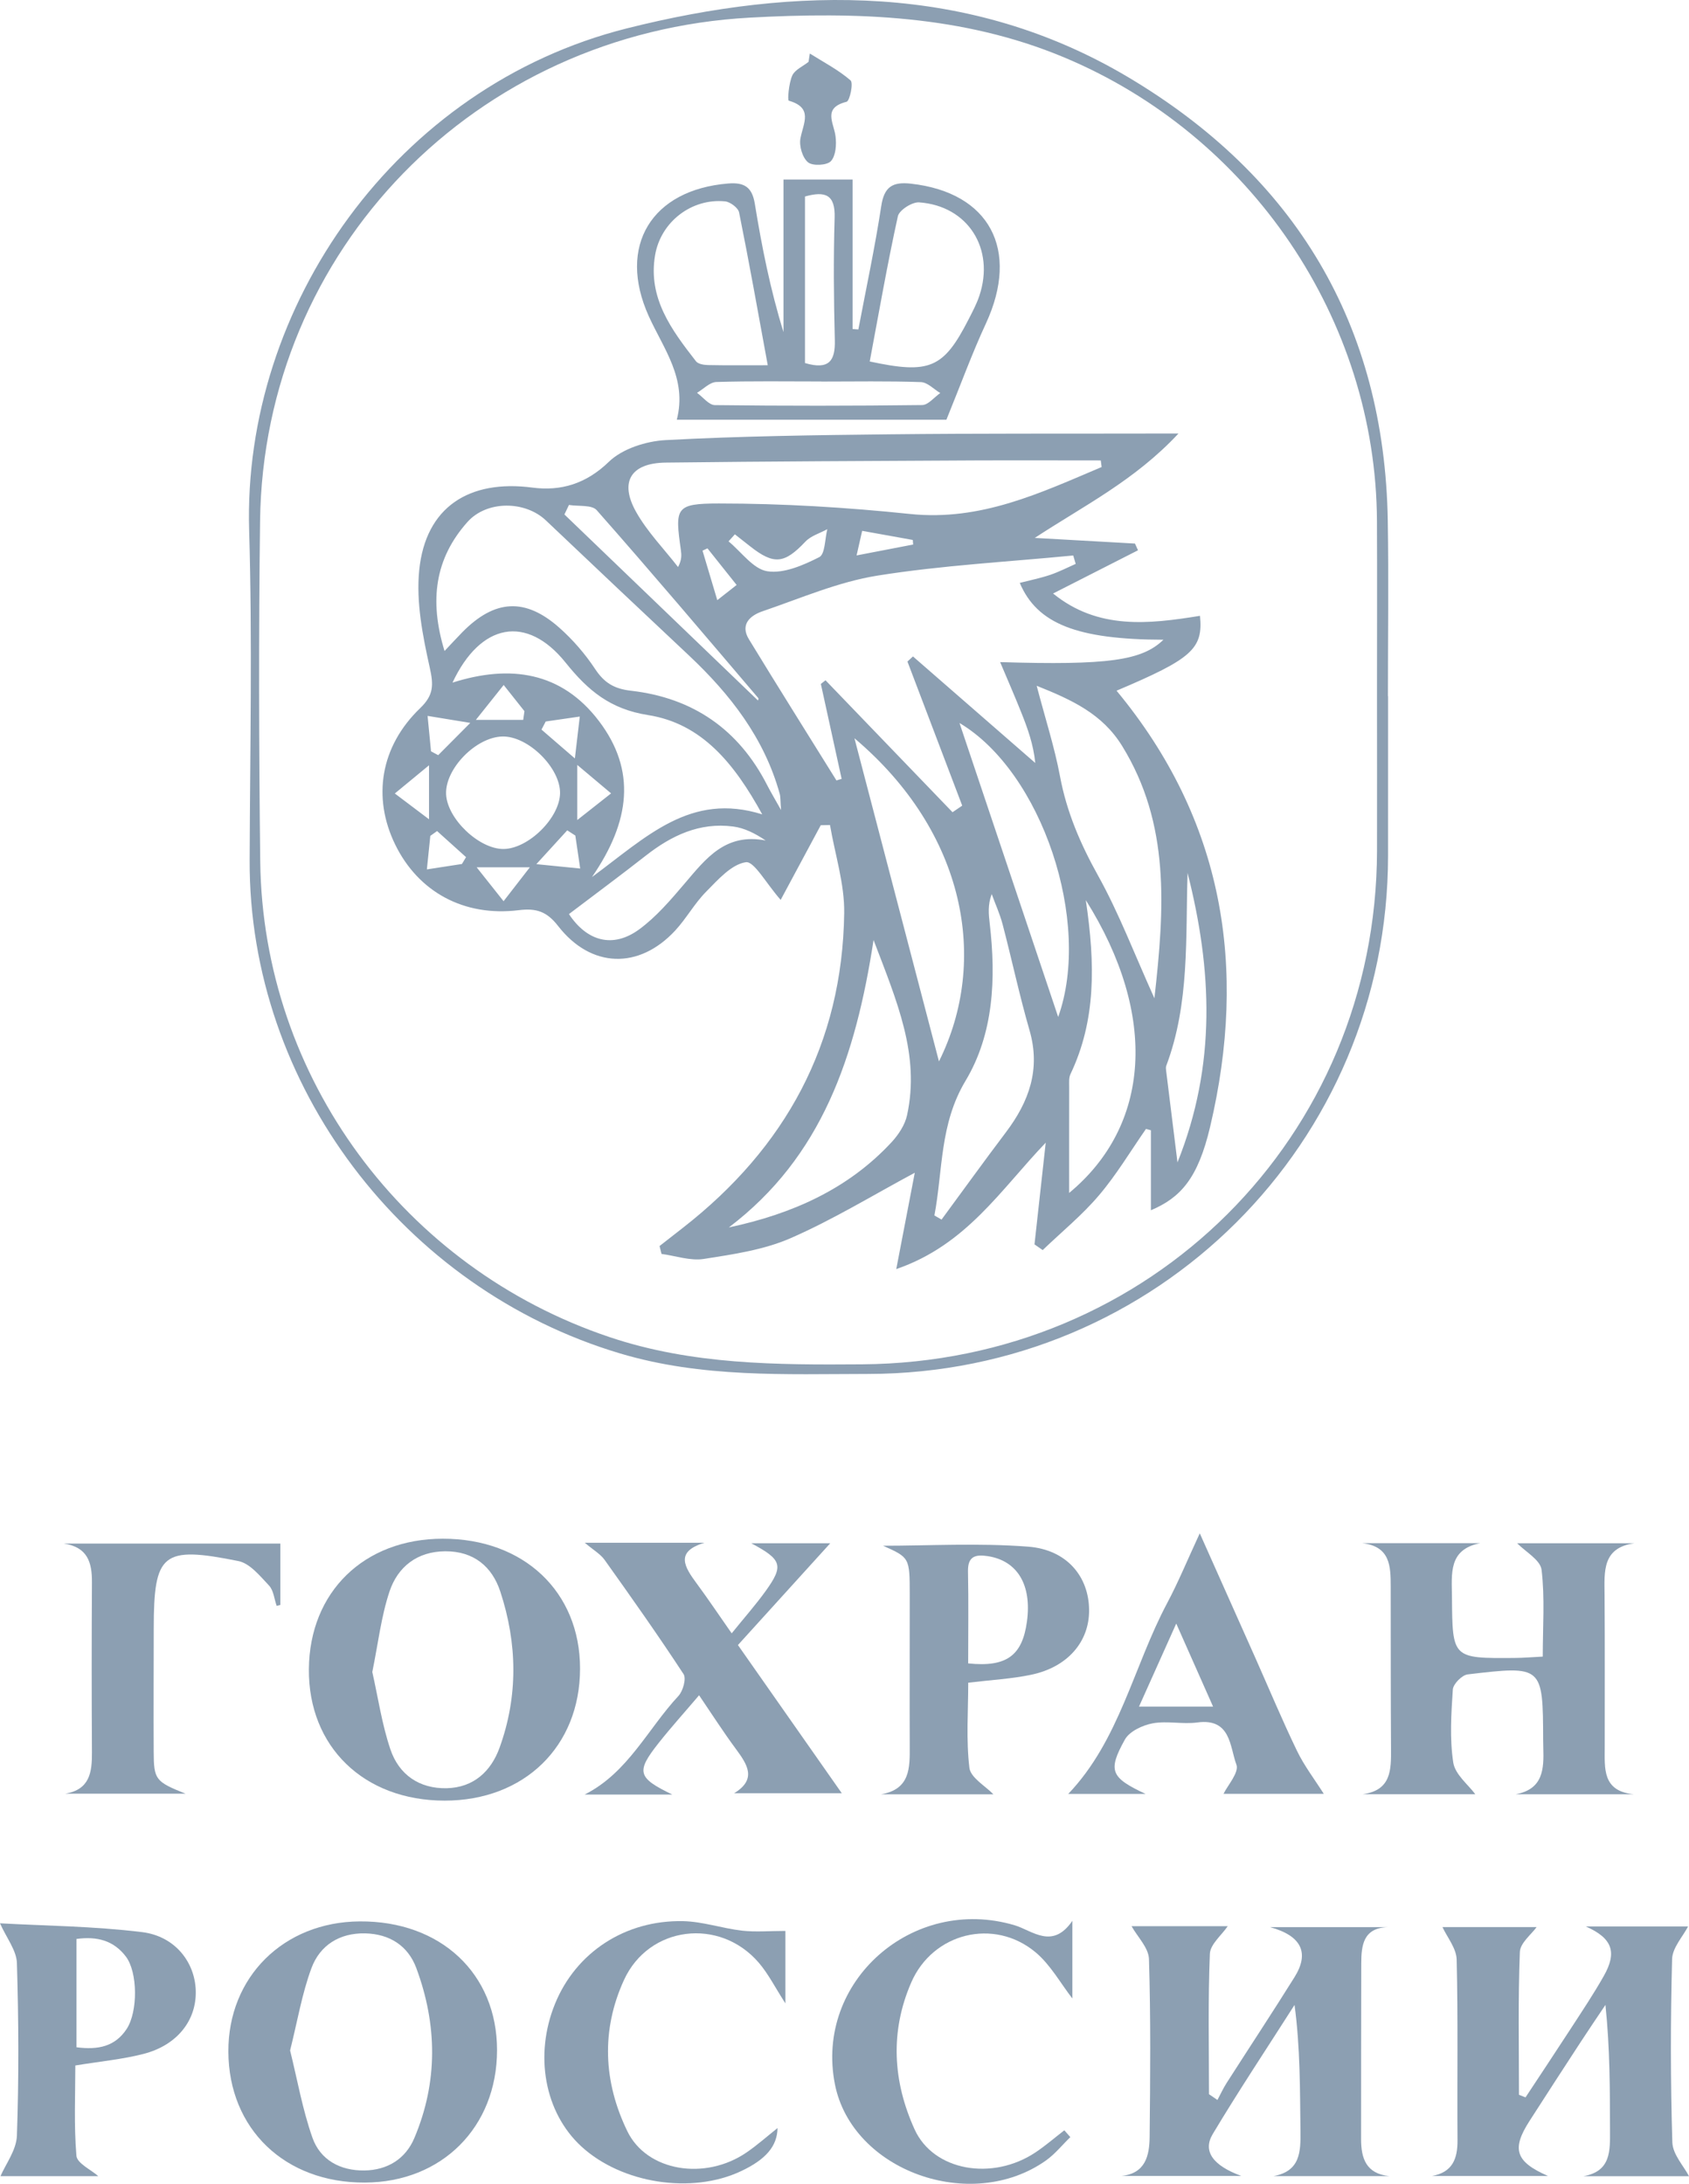 <svg width="82" height="106" viewBox="0 0 82 106" fill="none" xmlns="http://www.w3.org/2000/svg">
<path fill-rule="evenodd" clip-rule="evenodd" d="M67.39 33.793C67.39 36.376 67.39 38.96 67.389 41.544C67.379 55.481 56.165 66.674 42.153 66.69C38.116 66.695 34.088 66.884 30.105 65.695C19.578 62.557 12.078 52.669 12.12 41.755C12.14 36.418 12.253 31.079 12.096 25.747C11.775 14.863 19.235 4.194 30.431 1.378C38.667 -0.694 47.076 -0.816 54.742 3.729C62.885 8.559 67.221 15.759 67.376 25.282C67.422 28.119 67.383 30.957 67.383 33.794C67.385 33.793 67.386 33.793 67.39 33.793ZM66.852 33.549C66.852 30.796 66.863 28.042 66.85 25.288C66.806 15.505 60.705 6.553 51.635 2.774C46.721 0.727 41.592 0.574 36.419 0.855C23.068 1.579 12.794 12.137 12.626 25.286C12.556 30.793 12.57 36.302 12.634 41.807C12.757 52.313 19.62 61.555 29.591 64.901C33.603 66.248 37.715 66.253 41.858 66.223C55.85 66.122 66.824 55.187 66.853 41.303C66.858 38.717 66.853 36.133 66.852 33.549Z" fill="#8C9FB2"/>
<path fill-rule="evenodd" clip-rule="evenodd" d="M76.875 105.631C78.223 105.397 78.167 104.382 78.165 103.393C78.16 101.405 78.163 99.419 77.943 97.317C77.541 97.918 77.133 98.515 76.739 99.12C75.906 100.397 75.074 101.677 74.25 102.961C73.384 104.312 73.566 104.926 75.156 105.621C73.177 105.621 71.35 105.621 69.523 105.621C70.52 105.44 70.768 104.786 70.761 103.879C70.739 100.958 70.791 98.037 70.72 95.117C70.706 94.566 70.256 94.029 70.031 93.538C71.384 93.538 73.115 93.538 74.602 93.538C74.358 93.885 73.804 94.306 73.788 94.75C73.698 97.057 73.746 99.368 73.746 101.679C73.851 101.721 73.957 101.763 74.063 101.805C74.791 100.702 75.523 99.602 76.242 98.496C76.796 97.643 77.362 96.798 77.862 95.915C78.521 94.752 78.278 94.08 76.991 93.508C78.818 93.508 80.549 93.508 81.955 93.508C81.704 93.997 81.193 94.54 81.179 95.098C81.101 98.061 81.101 101.026 81.191 103.988C81.209 104.572 81.746 105.14 82 105.631C80.544 105.631 78.71 105.631 76.875 105.631Z" fill="#8C9FB2"/>
<path fill-rule="evenodd" clip-rule="evenodd" d="M54.937 93.496C56.307 93.496 58.008 93.496 59.605 93.496C59.311 93.93 58.756 94.374 58.738 94.839C58.645 97.106 58.696 99.38 58.696 101.651C58.833 101.744 58.968 101.838 59.106 101.931C59.254 101.654 59.385 101.367 59.554 101.102C60.651 99.389 61.772 97.693 62.848 95.969C63.568 94.817 63.222 93.97 61.66 93.541C63.773 93.541 65.591 93.541 67.41 93.541C66.183 93.564 66.09 94.418 66.088 95.318C66.079 98.154 66.083 100.988 66.08 103.824C66.079 104.762 66.319 105.51 67.45 105.627C65.576 105.627 63.701 105.627 61.827 105.627C63.135 105.39 63.15 104.44 63.137 103.42C63.11 101.411 63.129 99.401 62.849 97.318C61.519 99.405 60.147 101.465 58.877 103.586C58.382 104.415 58.88 105.113 60.267 105.619C58.203 105.619 56.324 105.619 54.443 105.619C55.616 105.501 55.804 104.625 55.814 103.724C55.845 100.846 55.87 97.967 55.782 95.093C55.766 94.543 55.222 94.01 54.937 93.496Z" fill="#8C9FB2"/>
<path fill-rule="evenodd" clip-rule="evenodd" d="M66.161 87.09C67.552 86.898 67.539 85.902 67.533 84.88C67.518 82.254 67.521 79.629 67.518 77.005C67.517 76.028 67.501 75.063 66.14 74.905C68.046 74.905 69.953 74.905 71.859 74.905C70.308 75.21 70.483 76.391 70.492 77.519C70.515 80.496 70.505 80.498 73.523 80.476C73.939 80.474 74.356 80.437 74.9 80.41C74.9 78.955 75.006 77.559 74.842 76.195C74.784 75.717 74.057 75.319 73.657 74.908C75.441 74.908 77.396 74.908 79.353 74.908C77.775 75.123 77.892 76.286 77.901 77.421C77.919 79.876 77.907 82.332 77.909 84.787C77.91 85.821 77.776 86.941 79.316 87.092C77.408 87.092 75.499 87.092 73.591 87.092C74.926 86.842 74.957 85.863 74.926 84.845C74.922 84.718 74.919 84.591 74.919 84.465C74.906 80.857 74.904 80.842 71.256 81.274C70.979 81.306 70.553 81.738 70.534 82.007C70.456 83.187 70.377 84.393 70.555 85.552C70.644 86.134 71.286 86.63 71.624 87.09C69.989 87.09 68.076 87.09 66.161 87.09Z" fill="#8C9FB2"/>
<path fill-rule="evenodd" clip-rule="evenodd" d="M21.582 87.401C17.663 87.397 14.966 84.782 14.996 81.018C15.026 77.27 17.676 74.691 21.498 74.688C25.431 74.683 28.162 77.266 28.161 80.991C28.161 84.767 25.454 87.405 21.582 87.401ZM18.075 81.157C18.355 82.395 18.541 83.693 18.954 84.914C19.368 86.137 20.354 86.83 21.693 86.798C22.995 86.766 23.84 85.977 24.254 84.832C25.162 82.325 25.117 79.771 24.291 77.258C23.891 76.036 22.993 75.29 21.616 75.298C20.253 75.306 19.314 76.05 18.912 77.245C18.503 78.469 18.358 79.78 18.075 81.157Z" fill="#8C9FB2"/>
<path fill-rule="evenodd" clip-rule="evenodd" d="M17.715 105.941C13.833 105.957 11.104 103.34 11.087 99.586C11.072 95.963 13.768 93.289 17.462 93.263C21.397 93.234 24.134 95.802 24.131 99.516C24.127 103.25 21.455 105.924 17.715 105.941ZM14.084 99.528C14.433 100.935 14.684 102.385 15.167 103.758C15.547 104.841 16.516 105.369 17.69 105.353C18.814 105.338 19.689 104.79 20.115 103.782C21.269 101.058 21.233 98.275 20.209 95.522C19.806 94.441 18.91 93.872 17.731 93.844C16.488 93.817 15.535 94.419 15.123 95.526C14.66 96.771 14.441 98.106 14.084 99.528Z" fill="#8C9FB2"/>
<path fill-rule="evenodd" clip-rule="evenodd" d="M35.826 79.849C37.575 82.343 39.238 84.718 40.869 87.043C39.335 87.043 37.539 87.043 35.642 87.043C36.765 86.357 36.279 85.641 35.719 84.882C35.121 84.075 34.579 83.227 33.94 82.287C33.226 83.127 32.578 83.844 31.98 84.6C30.87 86.002 30.944 86.29 32.639 87.105C31.147 87.105 29.768 87.105 28.387 87.105C30.488 86.044 31.442 83.928 32.934 82.324C33.16 82.082 33.329 81.475 33.185 81.258C31.954 79.378 30.657 77.544 29.353 75.715C29.148 75.43 28.808 75.237 28.391 74.884C30.439 74.884 32.321 74.884 34.204 74.884C32.745 75.32 33.243 76.073 33.833 76.873C34.382 77.616 34.897 78.386 35.523 79.281C36.135 78.523 36.693 77.894 37.18 77.216C38.053 75.997 37.971 75.705 36.474 74.909C37.975 74.909 39.274 74.909 40.308 74.909C38.872 76.494 37.365 78.155 35.826 79.849Z" fill="#8C9FB2"/>
<path fill-rule="evenodd" clip-rule="evenodd" d="M47.007 81.677C47.007 83.047 46.9 84.445 47.064 85.81C47.123 86.291 47.846 86.694 48.228 87.094C46.519 87.094 44.649 87.094 42.78 87.094C44.196 86.847 44.172 85.808 44.167 84.76C44.157 82.307 44.17 79.852 44.167 77.397C44.165 75.606 44.161 75.606 42.873 75.029C45.099 75.029 47.517 74.89 49.911 75.073C51.799 75.217 52.865 76.53 52.875 78.153C52.886 79.691 51.832 80.92 50.067 81.29C49.118 81.491 48.139 81.54 47.007 81.677ZM47.004 80.74C48.878 80.936 49.635 80.351 49.858 78.705C50.099 76.924 49.392 75.756 47.957 75.534C47.351 75.442 46.98 75.541 46.995 76.279C47.026 77.745 47.004 79.212 47.004 80.74Z" fill="#8C9FB2"/>
<path fill-rule="evenodd" clip-rule="evenodd" d="M0 93.356C2.156 93.476 4.543 93.494 6.894 93.783C8.498 93.978 9.466 95.245 9.504 96.628C9.544 98.065 8.606 99.272 6.972 99.694C5.952 99.958 4.889 100.055 3.657 100.257C3.657 101.635 3.585 103.145 3.71 104.64C3.741 105.005 4.419 105.317 4.773 105.63C3.147 105.63 1.426 105.63 0.023 105.63C0.271 105.052 0.796 104.366 0.821 103.663C0.918 100.874 0.906 98.078 0.821 95.286C0.803 94.674 0.321 94.075 0 93.356ZM3.714 99.373C4.773 99.51 5.592 99.333 6.15 98.483C6.702 97.637 6.688 95.729 6.111 94.97C5.519 94.192 4.718 93.978 3.714 94.115C3.714 95.881 3.714 97.551 3.714 99.373Z" fill="#8C9FB2"/>
<path fill-rule="evenodd" clip-rule="evenodd" d="M55.616 87.075C54.233 87.075 53.033 87.075 51.863 87.075C54.355 84.466 55.028 80.888 56.669 77.806C57.199 76.811 57.629 75.763 58.248 74.426C59.235 76.636 60.089 78.547 60.941 80.46C61.613 81.971 62.249 83.496 62.968 84.984C63.319 85.712 63.824 86.368 64.269 87.072C62.616 87.072 60.853 87.072 59.401 87.072C59.595 86.668 60.168 86.03 60.027 85.653C59.703 84.791 59.767 83.387 58.129 83.607C57.417 83.704 56.663 83.519 55.963 83.649C55.471 83.74 54.834 84.038 54.613 84.436C53.771 85.954 53.923 86.282 55.616 87.075ZM57.106 78.807C56.408 80.363 55.87 81.562 55.298 82.837C56.599 82.837 57.656 82.837 58.894 82.837C58.29 81.475 57.768 80.303 57.106 78.807Z" fill="#8C9FB2"/>
<path fill-rule="evenodd" clip-rule="evenodd" d="M3.168 87.064C4.363 86.864 4.47 86.02 4.464 85.055C4.448 82.303 4.448 79.552 4.464 76.8C4.469 75.838 4.254 75.094 3.095 74.924C6.572 74.924 10.048 74.924 13.61 74.924C13.61 75.948 13.61 76.926 13.61 77.903C13.55 77.918 13.491 77.934 13.432 77.948C13.314 77.614 13.284 77.197 13.06 76.96C12.624 76.498 12.133 75.885 11.575 75.773C7.871 75.028 7.467 75.386 7.464 79.059C7.462 81.05 7.452 83.04 7.462 85.028C7.468 86.382 7.544 86.477 9.008 87.064C6.903 87.064 5.036 87.064 3.168 87.064Z" fill="#8C9FB2"/>
<path fill-rule="evenodd" clip-rule="evenodd" d="M38.131 93.726C38.131 94.693 38.131 95.863 38.131 97.244C37.63 96.467 37.3 95.804 36.831 95.26C34.928 93.059 31.497 93.477 30.293 96.11C29.178 98.545 29.296 101.059 30.457 103.448C31.406 105.401 34.226 105.855 36.238 104.483C36.761 104.127 37.234 103.703 37.749 103.294C37.735 104.175 37.18 104.82 35.979 105.385C33.58 106.518 30.178 105.989 28.219 104.182C26.442 102.542 25.929 99.761 26.945 97.266C27.955 94.781 30.341 93.191 33.166 93.251C34.121 93.271 35.066 93.602 36.026 93.713C36.684 93.786 37.357 93.726 38.131 93.726Z" fill="#8C9FB2"/>
<path fill-rule="evenodd" clip-rule="evenodd" d="M51.964 103.734C51.572 104.114 51.224 104.552 50.784 104.866C47.132 107.45 41.369 105.365 40.536 101.175C39.545 96.179 44.314 91.982 49.258 93.45C50.117 93.706 51.094 94.651 52.063 93.235C52.063 94.633 52.063 95.853 52.063 97.005C51.483 96.26 51 95.367 50.276 94.763C48.25 93.073 45.284 93.823 44.24 96.228C43.202 98.617 43.347 101.033 44.403 103.358C45.319 105.374 48.17 105.875 50.272 104.476C50.76 104.15 51.208 103.761 51.672 103.403C51.77 103.514 51.867 103.622 51.964 103.734Z" fill="#8C9FB2"/>
<path fill-rule="evenodd" clip-rule="evenodd" d="M55.876 58.745C55.876 57.343 55.876 56.104 55.876 54.863C55.796 54.841 55.716 54.819 55.637 54.797C54.884 55.878 54.205 57.02 53.356 58.018C52.538 58.983 51.54 59.797 50.622 60.678C50.49 60.586 50.356 60.494 50.224 60.402C50.405 58.755 50.587 57.109 50.769 55.465C48.595 57.729 46.925 60.428 43.513 61.6C43.855 59.824 44.145 58.321 44.412 56.924C42.379 58.014 40.441 59.203 38.377 60.103C37.075 60.67 35.596 60.885 34.172 61.108C33.516 61.211 32.803 60.957 32.116 60.864C32.084 60.737 32.053 60.609 32.021 60.481C32.397 60.188 32.773 59.894 33.15 59.6C38.14 55.712 40.896 50.663 40.985 44.327C41.007 42.904 40.538 41.473 40.296 40.046C40.146 40.049 39.996 40.053 39.847 40.056C39.188 41.282 38.528 42.51 37.901 43.68C37.185 42.866 36.611 41.792 36.209 41.851C35.507 41.956 34.855 42.704 34.282 43.283C33.719 43.85 33.324 44.581 32.779 45.17C31.022 47.064 28.694 47.002 27.097 44.949C26.549 44.243 26.041 44.074 25.186 44.179C22.522 44.509 20.309 43.289 19.189 41C18.069 38.709 18.466 36.229 20.398 34.374C21.061 33.736 21.052 33.248 20.865 32.409C20.522 30.863 20.197 29.226 20.353 27.676C20.661 24.613 22.773 23.264 25.851 23.668C27.225 23.848 28.453 23.488 29.56 22.415C30.215 21.78 31.369 21.412 32.321 21.362C35.938 21.168 39.562 21.121 43.184 21.081C47.446 21.034 51.71 21.053 55.973 21.043C56.265 21.043 56.557 21.043 57.214 21.043C55.09 23.323 52.615 24.549 50.238 26.11C51.859 26.202 53.48 26.294 55.102 26.384C55.151 26.493 55.202 26.602 55.25 26.71C53.905 27.394 52.561 28.078 51.127 28.808C53.308 30.583 55.786 30.291 58.259 29.892C58.419 31.496 57.866 31.978 54.208 33.526C59.408 39.799 60.575 46.958 58.752 54.689C58.161 57.2 57.319 58.133 55.876 58.745ZM46.245 39.425C46.402 39.318 46.558 39.211 46.715 39.105C45.829 36.773 44.943 34.442 44.056 32.111C44.145 32.029 44.235 31.946 44.324 31.863C46.303 33.587 48.283 35.312 50.262 37.035C50.173 36.14 49.894 35.362 49.586 34.594C49.267 33.792 48.92 33.001 48.556 32.138C53.799 32.296 55.445 32.064 56.484 31.052C52.298 31.041 50.352 30.283 49.509 28.293C50.005 28.166 50.503 28.065 50.982 27.905C51.408 27.762 51.812 27.552 52.225 27.37C52.185 27.235 52.145 27.099 52.104 26.963C48.934 27.272 45.739 27.439 42.6 27.94C40.696 28.244 38.865 29.042 37.02 29.671C36.424 29.874 35.919 30.307 36.358 31.027C37.757 33.323 39.19 35.598 40.609 37.882C40.694 37.856 40.777 37.831 40.861 37.805C40.524 36.27 40.187 34.733 39.852 33.198C39.926 33.138 40.001 33.079 40.078 33.02C42.133 35.156 44.19 37.29 46.245 39.425ZM21.582 31.599C21.993 31.165 22.217 30.917 22.452 30.68C24.019 29.095 25.494 28.998 27.154 30.468C27.815 31.053 28.411 31.744 28.897 32.479C29.336 33.143 29.82 33.435 30.63 33.527C33.642 33.87 35.866 35.407 37.247 38.113C37.411 38.434 37.599 38.745 37.92 39.319C37.883 38.854 37.898 38.683 37.854 38.528C37.105 35.824 35.454 33.702 33.443 31.811C31.126 29.634 28.811 27.454 26.506 25.263C25.495 24.301 23.634 24.282 22.693 25.339C21.122 27.103 20.829 29.137 21.582 31.599ZM53.484 22.669C53.47 22.562 53.457 22.455 53.442 22.349C51.382 22.349 49.323 22.34 47.261 22.349C42.281 22.375 37.299 22.394 32.318 22.454C30.629 22.475 30.061 23.385 30.882 24.847C31.425 25.814 32.23 26.635 32.919 27.523C33.108 27.168 33.088 26.931 33.055 26.694C32.767 24.648 32.782 24.439 34.901 24.439C37.996 24.438 41.104 24.628 44.183 24.948C47.623 25.305 50.519 23.923 53.484 22.669ZM21.969 33.134C24.772 32.243 27.262 32.606 29.08 35.001C30.887 37.382 30.615 39.853 28.74 42.572C31.387 40.622 33.519 38.435 37.006 39.529C35.656 37.068 34.08 35.12 31.462 34.709C29.63 34.42 28.556 33.528 27.464 32.168C25.57 29.807 23.324 30.243 21.969 33.134ZM50.33 33.287C50.755 34.905 51.2 36.278 51.463 37.683C51.786 39.413 52.451 40.96 53.309 42.498C54.325 44.325 55.071 46.299 56.046 48.456C56.538 44.072 56.815 39.999 54.478 36.207C53.514 34.645 52.039 33.971 50.33 33.287ZM35.385 59.579C38.449 58.926 41.173 57.724 43.293 55.433C43.626 55.071 43.936 54.599 44.037 54.132C44.675 51.209 43.55 48.615 42.411 45.628C41.541 51.288 39.906 56.148 35.385 59.579ZM41.483 35.834C42.853 41.074 44.19 46.18 45.586 51.52C48.023 46.629 46.883 40.396 41.483 35.834ZM45.365 58.998C45.48 59.065 45.596 59.132 45.712 59.197C46.752 57.785 47.778 56.361 48.835 54.962C49.96 53.474 50.53 51.9 49.983 50.011C49.491 48.31 49.124 46.574 48.675 44.861C48.544 44.362 48.324 43.885 48.147 43.398C47.948 43.925 47.999 44.378 48.051 44.831C48.359 47.486 48.248 50.176 46.873 52.467C45.615 54.569 45.778 56.81 45.365 58.998ZM52.715 43.691C53.181 46.821 53.206 49.544 51.97 52.139C51.885 52.317 51.909 52.555 51.908 52.765C51.904 54.486 51.906 56.205 51.906 57.905C55.841 54.649 56.245 49.307 52.715 43.691ZM51.374 49.363C53.023 44.763 50.585 37.471 46.583 35.094C48.167 39.812 49.803 44.685 51.374 49.363ZM24.453 41.209C25.657 41.194 27.167 39.705 27.19 38.508C27.213 37.277 25.643 35.725 24.397 35.749C23.106 35.774 21.596 37.325 21.658 38.56C21.719 39.755 23.268 41.223 24.453 41.209ZM27.622 44.369C28.497 45.689 29.753 46.047 31.032 45.111C31.87 44.497 32.57 43.671 33.251 42.872C34.27 41.676 35.219 40.419 37.173 40.797C36.645 40.442 36.128 40.186 35.586 40.117C33.959 39.908 32.6 40.556 31.352 41.533C30.156 42.47 28.933 43.376 27.622 44.369ZM57.656 42.371C57.554 45.526 57.763 48.699 56.62 51.736C56.593 51.811 56.607 51.904 56.617 51.988C56.79 53.392 56.964 54.798 57.166 56.422C59.068 51.678 58.843 47.042 57.656 42.371ZM36.795 33.997C36.79 34.028 36.843 33.919 36.811 33.881C34.211 30.83 31.623 27.768 28.969 24.763C28.732 24.494 28.081 24.586 27.623 24.51C27.55 24.665 27.476 24.818 27.402 24.972C30.547 27.994 33.692 31.015 36.795 33.997ZM35.678 25.936C35.575 26.05 35.472 26.163 35.37 26.277C35.994 26.789 36.567 27.623 37.255 27.729C38.051 27.852 39 27.436 39.774 27.044C40.062 26.898 40.045 26.156 40.166 25.686C39.808 25.883 39.371 26.006 39.104 26.288C38.086 27.364 37.579 27.432 36.421 26.52C36.173 26.327 35.926 26.131 35.678 25.936ZM20.829 39.768C20.829 38.814 20.829 38.157 20.829 37.146C20.081 37.762 19.658 38.111 19.168 38.515C19.704 38.918 20.1 39.217 20.829 39.768ZM28.026 39.804C28.765 39.221 29.188 38.888 29.668 38.51C29.173 38.094 28.762 37.748 28.026 37.129C28.026 38.134 28.026 38.797 28.026 39.804ZM25.402 34.942C25.422 34.801 25.442 34.66 25.461 34.519C25.152 34.131 24.844 33.743 24.453 33.249C24.052 33.752 23.701 34.19 23.103 34.942C24.091 34.942 24.747 34.942 25.402 34.942ZM20.759 34.749C20.822 35.402 20.873 35.935 20.926 36.469C21.042 36.531 21.158 36.593 21.274 36.655C21.723 36.204 22.172 35.752 22.832 35.089C21.927 34.94 21.439 34.861 20.759 34.749ZM24.448 43.744C24.867 43.204 25.192 42.784 25.724 42.098C24.77 42.098 24.102 42.098 23.141 42.098C23.7 42.801 24.008 43.189 24.448 43.744ZM27.932 40.557C27.802 40.474 27.669 40.389 27.539 40.304C27.12 40.764 26.7 41.223 26.04 41.945C27.044 42.046 27.565 42.098 28.168 42.158C28.075 41.526 28.003 41.042 27.932 40.557ZM20.724 42.2C21.442 42.089 21.935 42.013 22.427 41.937C22.493 41.826 22.559 41.716 22.626 41.605C22.157 41.183 21.688 40.761 21.22 40.339C21.111 40.417 21.002 40.495 20.892 40.572C20.843 41.053 20.793 41.535 20.724 42.2ZM26.494 35.021C26.426 35.152 26.358 35.284 26.289 35.414C26.757 35.819 27.224 36.223 27.91 36.814C28.014 35.923 28.073 35.414 28.148 34.781C27.468 34.88 26.982 34.95 26.494 35.021ZM44.333 26.431C44.327 26.357 44.321 26.284 44.315 26.209C43.507 26.064 42.702 25.918 41.857 25.767C41.762 26.185 41.692 26.495 41.587 26.96C42.583 26.768 43.457 26.599 44.333 26.431ZM35.763 28.394C35.221 27.713 34.784 27.165 34.347 26.617C34.267 26.655 34.187 26.692 34.107 26.729C34.333 27.484 34.558 28.238 34.824 29.131C35.249 28.796 35.499 28.6 35.763 28.394Z" fill="#8C9FB2"/>
<path fill-rule="evenodd" clip-rule="evenodd" d="M45.947 20.374C41.871 20.374 37.459 20.374 32.858 20.374C33.372 18.374 32.215 16.937 31.495 15.342C29.958 11.936 31.638 9.207 35.354 8.907C36.14 8.843 36.515 9.085 36.646 9.89C36.985 11.971 37.395 14.04 38.038 16.12C38.038 14.906 38.038 13.692 38.038 12.479C38.038 11.258 38.038 10.038 38.038 8.713C39.165 8.713 40.2 8.713 41.392 8.713C41.392 11.131 41.392 13.549 41.392 15.97C41.486 15.977 41.58 15.984 41.673 15.991C42.051 13.995 42.478 12.006 42.785 9.997C42.928 9.061 43.336 8.815 44.23 8.916C48.042 9.343 49.522 12.117 47.867 15.7C47.196 17.145 46.651 18.648 45.947 20.374ZM37.274 17.728C36.794 15.113 36.366 12.707 35.883 10.312C35.839 10.09 35.454 9.801 35.205 9.775C33.588 9.614 32.082 10.759 31.804 12.386C31.448 14.472 32.61 16.021 33.791 17.538C33.893 17.669 34.168 17.715 34.365 17.719C35.251 17.738 36.136 17.728 37.274 17.728ZM42.225 17.546C45.137 18.171 45.807 17.876 47.021 15.508C47.212 15.133 47.415 14.755 47.547 14.358C48.312 12.076 46.994 9.99 44.622 9.823C44.282 9.799 43.656 10.2 43.591 10.497C43.084 12.799 42.68 15.124 42.225 17.546ZM39.871 18.521V18.517C38.173 18.517 36.473 18.49 34.776 18.542C34.459 18.552 34.152 18.884 33.84 19.067C34.129 19.275 34.416 19.661 34.708 19.664C38.062 19.704 41.417 19.703 44.771 19.661C45.066 19.657 45.357 19.281 45.649 19.078C45.337 18.893 45.03 18.558 44.71 18.547C43.099 18.491 41.485 18.521 39.871 18.521ZM39.082 9.538C39.082 12.318 39.082 14.99 39.082 17.622C40.25 17.967 40.556 17.513 40.53 16.515C40.479 14.532 40.461 12.546 40.521 10.564C40.555 9.439 40.061 9.265 39.082 9.538Z" fill="#8C9FB2"/>
<path fill-rule="evenodd" clip-rule="evenodd" d="M39.316 2.598C39.986 3.02 40.702 3.39 41.294 3.902C41.44 4.027 41.257 4.899 41.1 4.94C39.926 5.239 40.479 5.95 40.564 6.611C40.617 7.013 40.58 7.562 40.339 7.823C40.149 8.03 39.447 8.064 39.227 7.877C38.955 7.649 38.791 7.082 38.862 6.713C39.003 5.969 39.49 5.233 38.295 4.887C38.227 4.868 38.295 4.045 38.463 3.668C38.589 3.386 38.981 3.22 39.254 3.003C39.274 2.868 39.295 2.732 39.316 2.598Z" fill="#8C9FB2"/>
</svg>
